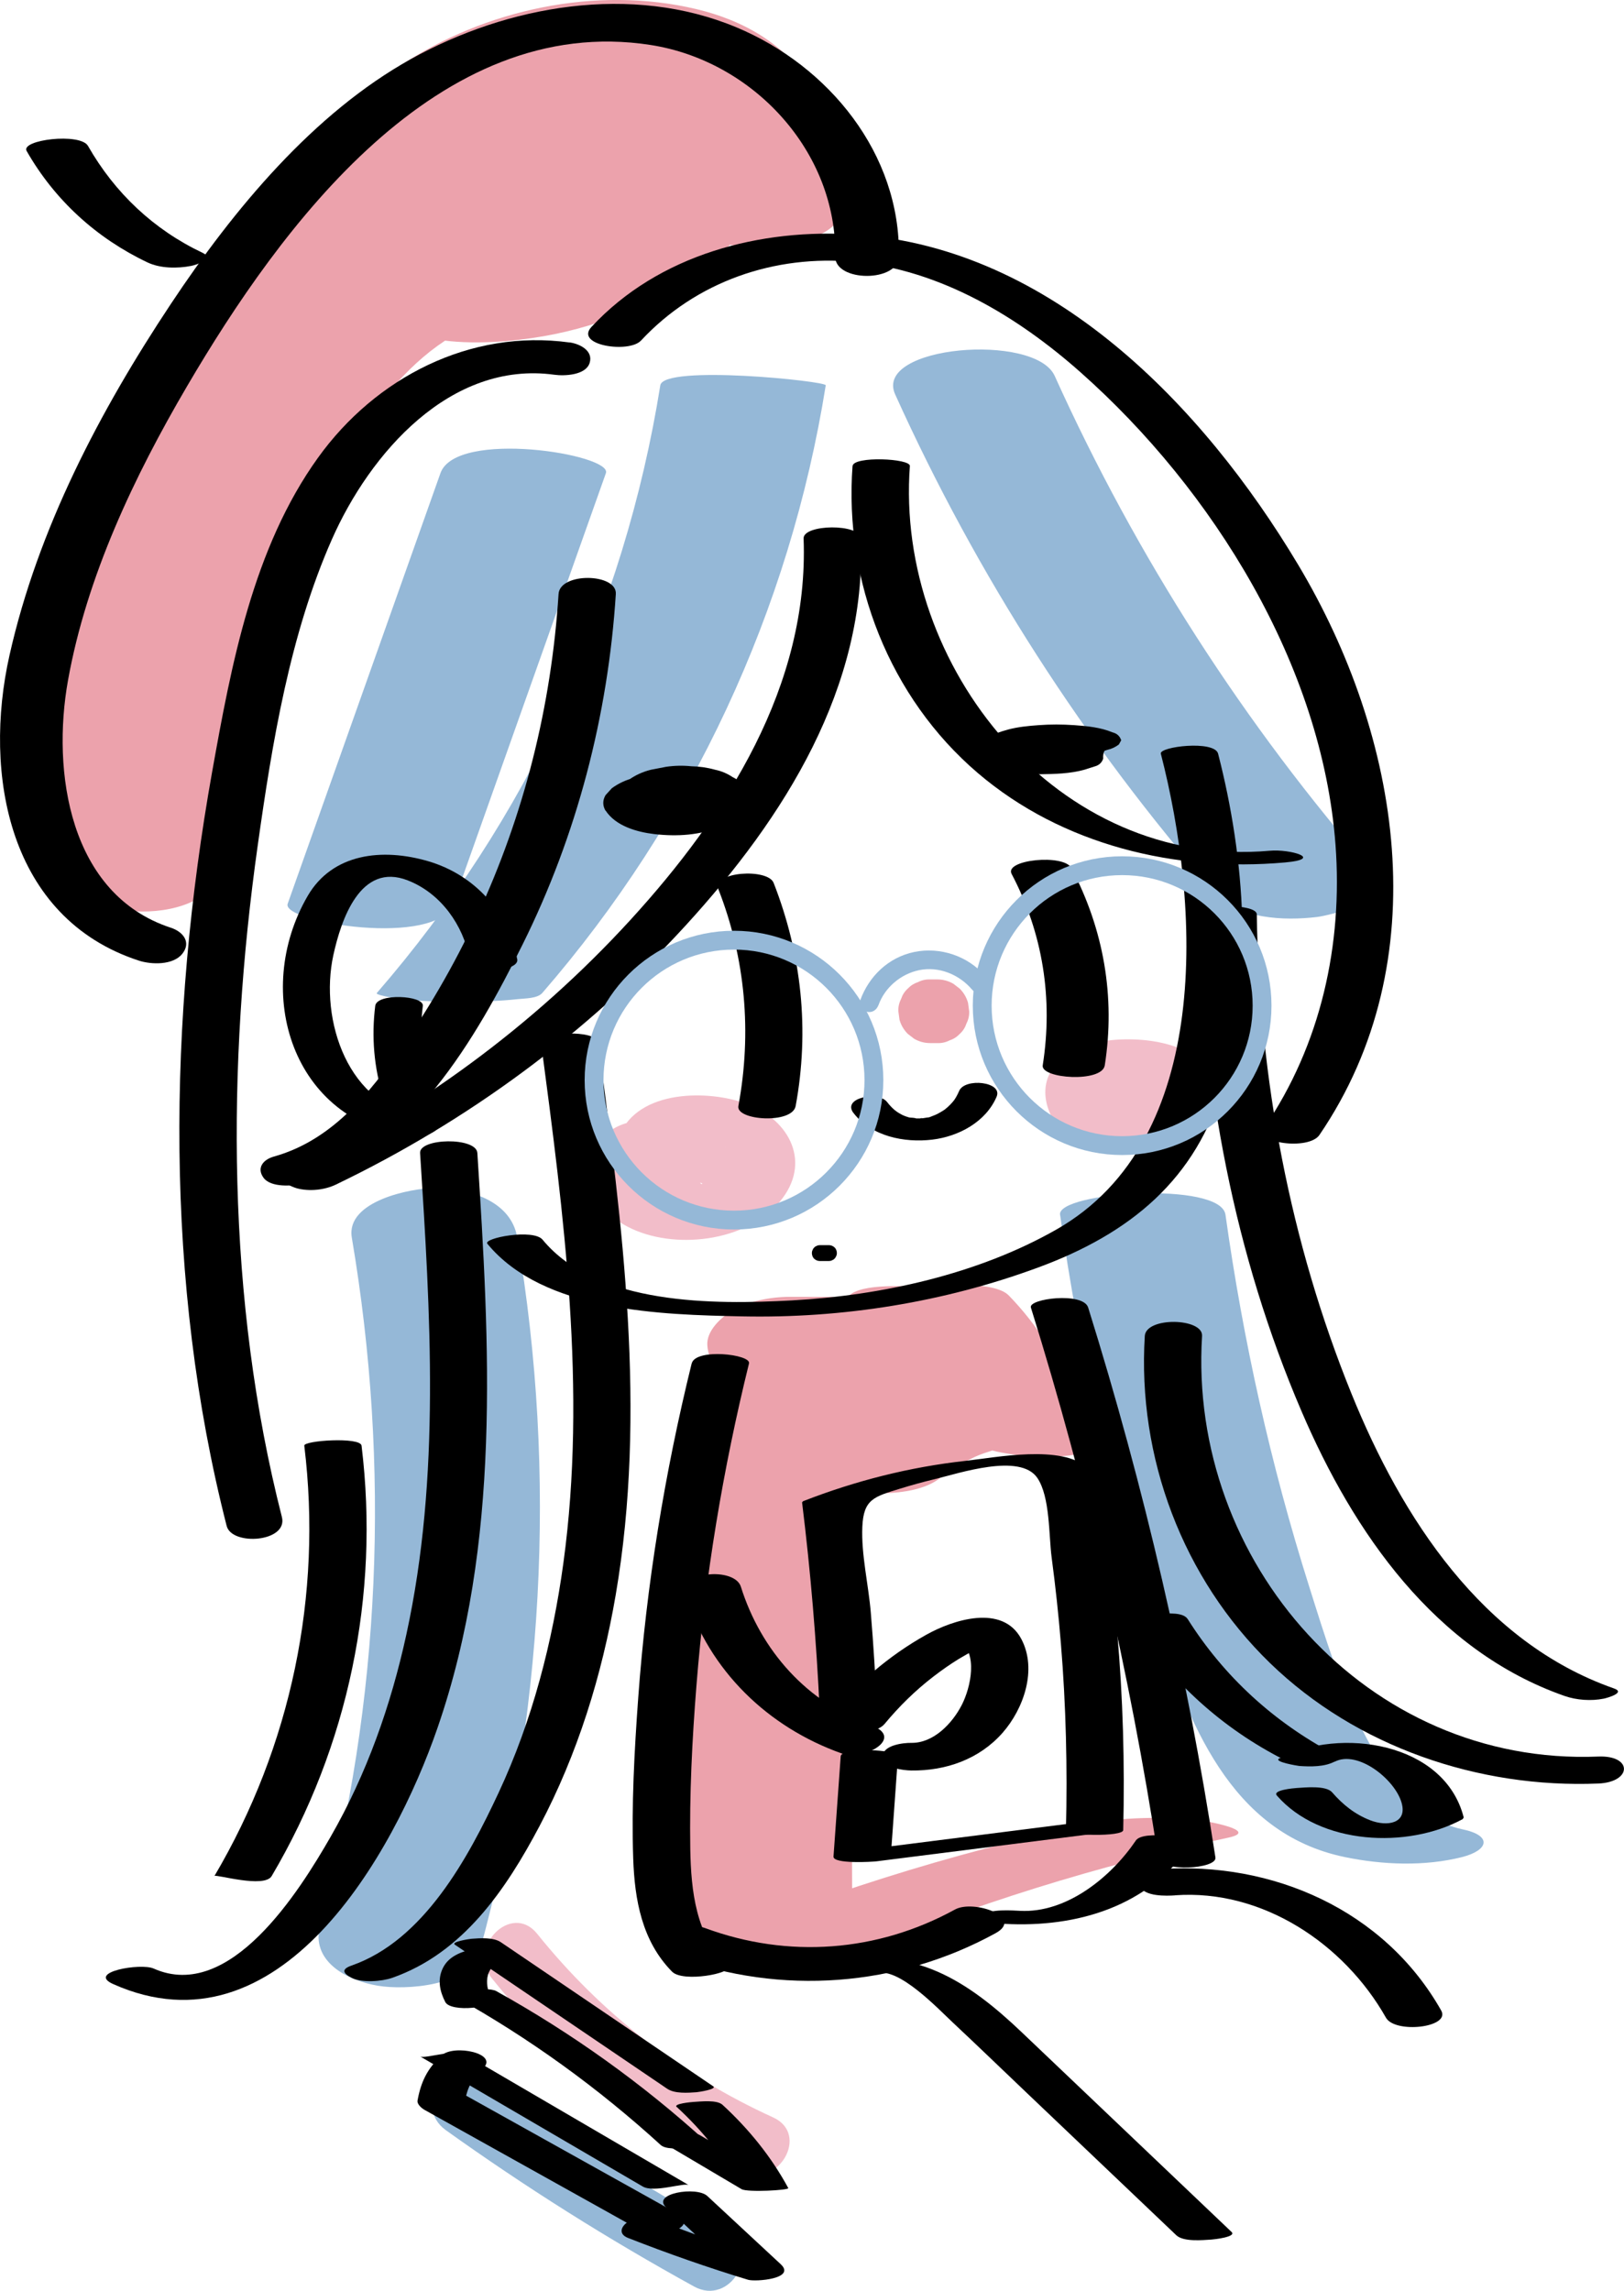 <?xml version="1.0" encoding="UTF-8"?><svg id="Layer_2" xmlns="http://www.w3.org/2000/svg" viewBox="0 0 255.22 359.93"><defs><style>.cls-1{fill:#eca2ac;}.cls-2{fill:#f2bdc9;}.cls-3{fill:#95b8d7;}.cls-4{fill:none;stroke:#95b8d7;stroke-miterlimit:10;stroke-width:2.96px;}</style></defs><g id="Layer_6"><g><path class="cls-2" d="M96.28,177.43c-3.14,2.04-4.8,4.66-3.72,8.42,.88,3.07,3.34,5.48,6.13,6.92,7.14,3.69,18.56,2.39,23.88-3.99,5.02-6.02,1.61-12.75-5.1-15.3-6.09-2.31-17.21-2.31-20.13,4.95-2.65,6.58,14.1,8.17,16.39,2.49,.08-.26,.19-.51,.34-.74,.2-.35,.17-.31-.07,.13-.11-.08-2.6,1.09-3.43,1.15-.95,.07-1.81-.07-2.73-.28,1.43,.32-.49-.39-.6-.41,.28,.06,.99,1.19,.56,.5,.31,.5,.27,.22,.28,.55,.03,1.12,0,1.89-.68,2.82-.31,.43-.91,1.05-1.34,1.03,.15,0,2.18-.21,.41-.21h2.43c.42,.09,.83,.23,1.22,.4,.51,0,.09,.54-.19-.23-.04-.1-.5-.79-.61-1.09,.18,.49-.49-1.51-.2-1.07l-.11,.18c.46-.84,.22-.7-.73,.42,2.89-1.88,3.2-4.81,0-6.63s-8.83-2.07-12.02,0h0Z"/><path class="cls-2" d="M181.54,170.09c.19-.18,.4-.35,.63-.49-.48,.36-1.02,.6-1.61,.73-1.8,.46-4.02,.54-5.83,.07-1.07-.4-1.27-.45-.59-.16l-.64-.35c.22,.15,.43,.31,.62,.48-.39-.42-.42-.42-.08,0,.06,.12,.54,1.09,.34,.45,.14,.43,.14,.94,.1,1.39-.05,.5-.08,.61-.42,1.19-.1,.17-.93,1.09-.34,.55-.35,.33-1.33,.69-.25,.25,2.68-1.03,5.5-1,8.48,.11,.68,.44,.83,.53,.47,.28-.16-.11-.32-.23-.46-.36,.39,.42,.42,.42,.08,0-.18-.36-.42-.66-.58-1.04-.18-.44-.19-.5-.06-.16-.04-.2-.07-.39-.09-.59-.01-.47-.04-.92,0-1.39,.09-.87-.25,.26,.13-.52,.24-.49,.55-.89,.92-1.28,.88-.93-.18-2.31-.86-2.85-1.29-1.03-3.5-1.54-5.08-1.7-3.56-.36-7.86-.16-10.46,2.58-2.96,3.13-1.69,8.11,1.31,10.69s7.76,3.12,11.55,2.9c3.48-.2,7.29-1.04,9.91-3.51,1.63-1.53,3.02-3.73,2.73-6.07s-1.69-4.16-3.62-5.35c-3.13-1.92-6.76-2.61-10.4-2.64s-7.8,.68-10.58,3.06,.67,4.5,3.05,5.06c2.12,.5,4.39,.68,6.55,.37,1.69-.24,3.74-.56,5.08-1.7h0Z"/><path class="cls-3" d="M103.77,60.54c-5.64,35.32-21.1,68.46-44.55,95.48-.36,.41,4.56,1.05,3.81,.96,3.03,.34,6.15,.4,9.19,.4s6.15-.06,9.19-.4c1.09-.12,3.04-.08,3.81-.96,23.44-27.02,38.91-60.16,44.55-95.48,.11-.67-25.47-3.29-26,0h0Z"/><path class="cls-3" d="M140.68,61.97c12.85,28.43,29.78,54.78,50.3,78.28,3.66,4.19,10.86,4.44,15.99,3.83,1.9-.23,12.6-2.71,9.08-6.74-20.52-23.5-37.45-49.85-50.3-78.28-3.09-6.83-28.54-4.77-25.07,2.91h0Z"/><path class="cls-3" d="M69.22,74.34c-8,22.55-16.01,45.11-24.01,67.66-1.05,2.96,23.54,6.93,26,0,8-22.55,16.01-45.11,24.01-67.66,1.05-2.96-23.54-6.93-26,0h0Z"/><path class="cls-3" d="M55.29,194.46c6.08,35.84,4.62,72.87-4.97,107.97-1.56,5.72,4.17,8.75,9.08,9.57,4.23,.71,14.47,.14,15.99-5.44,10-36.59,12.25-74.67,5.9-112.11-.99-5.87-7.76-7.78-13-7.78-3.6,0-13.98,2.01-13,7.78h0Z"/><path class="cls-3" d="M166.6,190.86c3.03,21.65,7.95,42.99,14.88,63.73,5.27,15.78,11.66,33.43,29.89,37.2,5.9,1.22,12.5,1.48,18.38,0,4.15-1.05,4.91-3.38,0-4.39-6.94-1.43-11.83-8.38-14.97-14.27-4-7.51-6.52-15.88-9.07-23.96-6.01-19.03-10.35-38.55-13.12-58.31-.75-5.35-26.5-3.57-26,0h0Z"/><path class="cls-1" d="M132.38,31.97c-.71-6.14-1.54-12.94-4.79-18.33-4.03-6.67-10.8-10.48-18.24-12.23-15.71-3.7-33.15,.06-46.51,8.95-12.41,8.26-21.42,19.91-28.84,32.71s-14.62,26.94-19.71,41.27c-5.89,16.58-9.06,34.23-5.22,51.63,2.08,9.43,24.35,9.9,26,0,3.09-18.58,7.31-37.57,14.67-54.99,5.5-13,15.54-29.1,30.35-31.54l-12.65-1.79c9.58,4.44,21.62,4.65,30.9-.84,6.51-3.86,14.18-14.03,6.84-20.86-8.34-7.76-23.32-3.87-32.66-.32-7.19,2.73-23.12,8.38-17.75,18.98s20.99,9.88,30.58,8.23,19.73-5.87,27.42-12.56c3.06-2.66,6.4-6.32,6.08-10.7-.36-5.03-4.54-8.82-8.52-11.33-9.35-5.89-22.14-6.53-32.49-3.21-4.39,1.41-10.58,4.29-12.56,8.85-2.25,5.19,1.23,9.96,5.62,12.53,11.91,6.98,27.88,2.5,34.24-9.52,1.58-2.99-1.05-5.36-3.34-6.77-10.17-6.24-31.36-5-36.04,8.12-3.6,10.1,22.04,12.2,25.07,3.7,.09-.25,1.06-2.29,1.05-2.21-.18,2-13.21-2.68-8.47,.23l-3.34-6.77c-.51,.96-1.52,3.17-2.25,3.36l6.56-.95,.91,.04,5.74,1.79c-3.38-1.43-.09,.36-.67,.14-.24-.09,.67-.49,.61-.53-.15-.11-1.14-.19-1.4-.17-.84,.09,.72,.13,1.14,.43,5.14,3.7-1.98,7.52-5.46,9.43-2.17,1.19-4.46,2.16-6.83,2.68-.17,.04-3.13,.62-2.96,.4,1.62-.41,3.18,.15,4.67,1.68-.07-.45-.28-.67-.63-.66,1.31-.66,4.14-2.4,6.14-3.2,1.63-.65,3.31-1.18,5-1.67,1.36-.39,3.88-.21,1.27-.36l-6.56-.95c-6.06-1.51-1.98-2.12-3.9,.25-.44,.54-.7,1.11-1.17,1.63-.37,.41-1.12,.99-1.17,.93,.02,.03,3.99-.37,4.35-.32,6.59,.96-2.97-1.07-3.37-1.13-2.53-.38-5.16-.27-7.67,.12-3.28,.52-6.6,1.32-9.74,2.43-11.74,4.19-21.33,11.92-28.68,21.89s-12.06,22.88-15.7,35.21c-3.9,13.22-6.97,26.69-9.23,40.29h26c-7.03-31.85,9.04-63.97,24.87-90.69,6.98-11.79,16.07-24.08,29.17-29.49,3.97-1.64,8.13-3,11.14-1.02,4.99,3.29,5.52,11.95,6.12,17.19,.64,5.6,8.47,6.96,13,6.96,3.41,0,13.63-1.46,13-6.96h0Z"/><path class="cls-1" d="M143.94,210.83l-1.42,9.03h26c-2.05-6.26-5.41-11.59-9.98-16.31-2.36-2.44-11.41-1.52-14.26-1.45-2.46,.06-9.84-.56-11.27,1.99-1.84,3.28-3.01,6.55-3.64,10.25h26c-.96-2.67-3.71-3.2-6.26-3.62-5.89-.98-12.11-.88-18.01-.22-7.53,.84-10.48,3.69-9.63,11.49h26c-1.24-4.57-4.44-6.96-8.82-8.3s-10.07-1.13-14.68-.93c-2.06,.09-8.45-.25-9.54,1.95-2.51,5.02-3.57,10.17-3.27,15.77,.16,3.05,25.84,3.08,26,0,.08-1.56,.16-3.13,.24-4.69l-3.81,1.43c9.6-1.37,19.2-2.74,28.81-4.1,3.13-.45,5.32-1.7,1.02-2.66-5.36-1.2-11.35-.98-16.77-.52-10.14,.86-21.29,.57-31.17,3.1s-7.79,12.35-7.76,20.15c.07,21.21,.15,42.42,.22,63.63,.01,3.82,22.98,1.61,25.54,.54,19.22-8.09,39.13-14.27,59.52-18.62,5.26-1.12-3.85-2.69-4.66-2.77-5.86-.55-12.01-.51-17.79,.73-21.3,4.55-42.07,11.14-62.14,19.58,8.51,.18,17.02,.36,25.54,.54-.06-18.56-.13-37.12-.19-55.67-.02-4.64-.04-9.28-.05-13.92,0-3.35-.26-7.08,1.49-10.09,1.85-3.18,7.15-2.23,10.88-2.54,4.57-.39,9.14-.77,13.71-1.16-5.25-1.06-10.5-2.12-15.75-3.18-9.6,1.37-19.2,2.74-28.81,4.1-.18,.03-3.76,.45-3.81,1.43-.08,1.56-.16,3.13-.24,4.69h26c-.3-5.6,.77-10.75,3.27-15.77-8.08,.34-16.15,.68-24.23,1.02,2.92,.9,4.52,3.48,5.27,6.26,1.09,4.02,26.21,1.93,26,0-.18-1.69-.39-3.38-.12-5.07,.17-1.07,1.86-3.53,.81-3.4l-15.75,.32c-2.91-1.31-3.93-1.14-3.05,.51,1.22,3.39,25.46,3.14,26,0,.64-3.7,1.8-6.98,3.64-10.25-8.51,.18-17.02,.36-25.54,.54,4.23,4.37,7.17,9.47,9.05,15.23,1.11,3.4,25.52,3.09,26,0l1.42-9.03c.27-1.7-25.35-4.15-26,0h0Z"/><path class="cls-1" d="M169.77,221.11c-14.59-3.09-32.36-1.82-44.73,7.23-4.31,3.15,1.78,4.98,4.66,5.52,4.68,.88,13.55,1.65,17.79-1.45,2.38-1.74,4.9-3.4,7.74-4.27,4.6-1.41-2.33-.86,1.42-.06,5.05,1.07,13.26,1.51,17.79-1.45s-2.11-4.98-4.66-5.52h0Z"/><path class="cls-1" d="M124.16,219.06h6.78c3.01,0,6.57-.65,9.19-2.24,1.7-1.03,3.98-3.13,3.81-5.41-.45-5.85-8.35-7.65-13-7.65h-6.78c-3.01,0-6.57,.65-9.19,2.24-1.7,1.03-3.98,3.13-3.81,5.41,.45,5.85,8.35,7.65,13,7.65h0Z"/><path class="cls-1" d="M146.18,163.89h1.13c.69,.03,1.33-.12,1.93-.43,.62-.2,1.16-.55,1.61-1.03,.49-.45,.83-.99,1.03-1.61,.31-.6,.46-1.24,.43-1.93l-.18-1.33c-.24-.85-.67-1.58-1.29-2.21l-1.01-.78c-.78-.45-1.62-.68-2.52-.68h-1.13c-.69-.03-1.33,.12-1.93,.43-.62,.2-1.16,.55-1.61,1.03-.49,.45-.83,.99-1.03,1.61-.31,.6-.46,1.24-.43,1.93l.18,1.33c.24,.85,.67,1.58,1.29,2.21l1.01,.78c.78,.45,1.62,.68,2.52,.68h0Z"/><path class="cls-2" d="M77.35,310.9c10.48,13.06,23.87,23.47,39.1,30.42,5.81,2.65,10.9-5.97,5.05-8.63-14.57-6.64-27.05-16.36-37.08-28.85-4.03-5.02-11.06,2.1-7.07,7.07h0Z"/><path class="cls-3" d="M70.06,334.69c12.53,8.96,25.54,17.15,39.04,24.58,5.64,3.1,10.69-5.53,5.05-8.63-13.49-7.42-26.51-15.62-39.04-24.58-5.24-3.75-10.24,4.92-5.05,8.63h0Z"/><path d="M182.43,118.42c6.12,23.72,8.33,60.65-16.39,74.75-12.34,7.04-27.49,10.38-41.56,11.15-12.2,.66-30.68,.81-39.21-9.54-1.46-1.77-9.41-.25-8.68,.64,8.82,10.69,27.36,11.15,40.02,11.41,15.83,.33,31.71-2.21,46.57-7.69,14.33-5.29,24.91-13.78,29.14-28.92,4.65-16.66,3.38-35.22-.89-51.8-.56-2.17-9.29-1.11-9,0h0Z"/><path d="M112.9,139.72c4.27,10.93,5.27,22.54,3.14,34.06-.42,2.27,8.47,2.88,9,0,2.2-11.93,.95-23.78-3.46-35.06-.92-2.35-9.76-1.77-8.68,1h0Z"/><path d="M126.29,84.6c.87,23.1-12.14,43.45-27.18,59.9-15.27,16.7-33.72,30.17-54.09,39.97-1.89,.91,.89,2.03,1.61,2.23,1.95,.53,4.35,.29,6.16-.58,20.72-9.96,39.47-23.77,55-40.75s28.39-37.42,27.5-60.76c-.09-2.38-9.09-2.27-9,0h0Z"/><path d="M87.78,93.33c-1.12,17.55-5.39,34.69-12.83,50.64-3.62,7.77-7.95,15.25-12.97,22.21s-10.68,13.23-18.94,15.54c-1.72,.48-2.75,1.82-1.61,3.35s4.56,1.32,6.16,.88c16.88-4.71,27.27-22.91,34.55-37.58,8.52-17.15,13.42-35.94,14.64-55.04,.21-3.28-8.78-3.45-9,0h0Z"/><path d="M133.98,73.22c-1.34,18.09,5.81,36.4,19.7,48.25,13.28,11.33,31.11,15.57,48.26,14.04,6.2-.55,.84-2.13-2.39-1.84-33.29,2.95-58.9-28.94-56.56-60.45,.09-1.2-8.88-1.59-9,0h0Z"/><path d="M85.03,163.86c3.58,27.01,7.23,54.5,3.51,81.71-1.7,12.41-4.87,24.73-10.18,36.1-4.77,10.22-11.75,23.19-23.09,27.15-1.73,.6-1.33,1.26,0,1.94,1.57,.81,4.74,.57,6.36,0,11.1-3.88,17.87-13.84,23.16-23.85,5.99-11.33,9.81-23.71,11.97-36.31,4.93-28.79,1.06-58.07-2.74-86.74-.29-2.21-9.22-1.7-9,0h0Z"/><path d="M66.02,181.15c1.61,25.17,3.26,50.82-2.16,75.67-2.42,11.1-6.23,21.92-11.91,31.79-4.9,8.53-15.83,26.03-27.8,20.69-2.04-.91-10.58,.56-6.36,2.44,26.09,11.64,44.07-20.27,50.97-40.26,10.04-29.05,8.19-60.15,6.26-90.32-.16-2.54-9.15-2.35-9,0h0Z"/><path d="M188.5,143.65c.39,26.66,5.51,53.55,16.05,78.11,8.18,19.07,20.97,37.58,41.33,44.71,1.89,.66,4.19,.82,6.16,.42,.54-.11,3.5-.94,1.61-1.6-20.71-7.25-33.35-26.82-41.24-46.27-9.69-23.87-14.52-49.64-14.9-75.36-.03-1.72-9.02-1.69-9,0h0Z"/><path d="M179.91,209.91c-1.18,19.05,5.95,38.08,19.69,51.4,13.6,13.18,32.8,19.69,51.58,18.92,5.31-.22,5.44-4.46,0-4.24-36.39,1.49-64.48-30.58-62.27-66.08,.18-2.85-8.81-3.05-9,0h0Z"/><path d="M89.51,53.81c-15.62-2.14-30.46,5.49-39.53,18.1-10.22,14.21-13.63,32.52-16.65,49.41-6.92,38.78-7.51,80.09,2.29,118.43,.81,3.19,9.69,2.56,8.68-1.4-8.71-34.12-8.69-70.86-3.79-105.57,2.27-16.11,5.04-33.08,11.66-48.06,5.96-13.48,18.6-28.08,34.95-25.84,1.57,.22,4.92,.09,5.54-1.84s-1.54-3.02-3.14-3.24h0Z"/><path d="M100.72,53.53c8.64-9.3,21.02-13.57,33.6-12.38,13.46,1.28,25.59,8.56,35.52,17.37,20.81,18.46,37.93,46.02,40.04,74.2,1.17,15.69-2.3,31.4-11.2,44.47-1.64,2.41,7,3.6,8.68,1.13,18.66-27.4,12.79-62.62-3.38-89.64-14.9-24.9-38.7-49.66-69.3-51.81-15.15-1.07-31.15,3.11-41.73,14.5-2.7,2.91,5.91,4.16,7.77,2.15h0Z"/><path d="M47.82,227.14c2.87,23.51-2.08,47.22-14.12,67.62,.19-.33,7.82,2,9,0,12.04-20.4,16.99-44.11,14.12-67.62-.17-1.41-9.1-.81-9,0h0Z"/><path d="M108.7,214.22c-4.25,17.26-7.11,34.82-8.4,52.54-.61,8.36-1.07,16.83-.79,25.21,.22,6.52,1.37,13,6.1,17.81,1.75,1.78,9.63,.21,8.68-.75-4.92-5.01-5.69-11.81-5.81-18.54-.14-8.55,.29-17.14,.97-25.66,1.35-17.07,4.16-33.98,8.26-50.61,.35-1.44-8.4-2.42-9,0h0Z"/><path d="M106.26,307.49c16.47,6.08,34.81,4.7,50.19-3.74,4.59-2.52-3.44-5.33-6.36-3.73-12.21,6.7-26.22,7.74-39.28,2.92-3.55-1.31-10.07,2.51-4.54,4.55h0Z"/><path d="M162.01,205.44c8.82,28.27,15.5,57.14,20,86.41,.36,2.37,9.28,1.81,9,0-4.49-29.27-11.17-58.14-20-86.41-.78-2.5-9.44-1.4-9,0h0Z"/><path d="M178.5,289.19c-3.88,5.72-10.86,11.43-18.2,11.04-.85-.04-5.21-.36-5.54,.74-.35,1.18,2.41,1.27,3.14,1.31,11.38,.6,22.6-2.71,29.27-12.52,.59-.87-7.48-2.33-8.68-.57h0Z"/><path d="M137.86,310.04c3.44-.93,9.63,5.64,11.88,7.74,4.01,3.75,7.96,7.58,11.94,11.36,7.73,7.35,15.45,14.71,23.18,22.06,1.13,1.07,4.12,.77,5.54,.68,.4-.03,3.97-.41,3.14-1.2-11.01-10.47-22.01-20.94-33.02-31.42-8.29-7.89-17.14-13.82-29.03-10.61-1.7,.46-1.3,.82,0,1.37,1.6,.68,4.7,.45,6.36,0h0Z"/><path d="M184.67,297.79c13.71-.99,26.56,7.6,33.14,19.23,1.43,2.53,10.21,1.57,8.68-1.13-8.93-15.78-26.51-23.48-44.21-22.2-1.33,.1-3.75,.9-3.14,2.62s4.25,1.58,5.54,1.49h0Z"/><path d="M107.75,250.67c3.71,11.82,12.94,20.72,24.53,24.83,3.5,1.24,10.09-2.49,4.54-4.45-10-3.55-17.24-11.72-20.39-21.75-.98-3.12-9.87-2.43-8.68,1.37h0Z"/><path d="M138.98,270.91c2.29-2.77,4.85-5.29,7.7-7.48,1.29-.99,2.63-1.94,4.02-2.79,.82-.49,1.65-.96,2.5-1.4,1.67-.59,1.72-.81,.14-.65l-2.69-1c3.14,2.09,1.9,7.56,.5,10.29-1.5,2.92-4.44,6.01-7.94,5.96-1.26-.02-4.5,.35-4.5,2.17s3.32,2.15,4.5,2.17c5.44,.07,10.69-1.77,14.34-5.91,3.32-3.77,5.5-9.96,2.95-14.76-2.96-5.56-10.78-2.98-14.91-.67-5.93,3.31-10.96,7.68-15.28,12.9-1.76,2.13,6.75,3.49,8.68,1.15h0Z"/><path d="M137.83,268.83c-.24-5.16-.55-10.31-.98-15.46-.36-4.38-1.52-9.12-1.33-13.48s1.85-4.73,5.96-6c1.78-.55,3.59-1.05,5.4-1.48,3.81-.92,13.44-4.17,16.14-.2,2.02,2.97,1.79,9.03,2.25,12.49,.6,4.52,1.09,9.05,1.46,13.59,.8,9.74,1.03,19.5,.79,29.26-.02,.91,8.97,1.07,9,0,.25-10.42-.03-20.83-.96-31.21-.46-5.19-1.07-10.36-1.84-15.51-.45-3.01-.35-7.86-2.76-10.14-4.01-3.79-14.48-1.68-19.22-1.16-8.79,.97-17.3,3.13-25.53,6.34l-.16,.18c1.34,10.89,2.26,21.82,2.77,32.78,.05,1.1,9.04,.88,9,0h0Z"/><path d="M169.68,286.33c-12.15,1.54-24.3,3.08-36.46,4.62l6.77,.75c.38-5.25,.75-10.5,1.13-15.75,.08-1.08-8.89-1.48-9,0-.38,5.25-.75,10.5-1.13,15.75-.09,1.21,6.14,.83,6.77,.75,12.15-1.54,24.3-3.08,36.46-4.62,1.28-.16,2.53-.16,1.61-1.19-.83-.94-5.08-.45-6.16-.31h0Z"/><path d="M177.66,254.4c5.8,9.19,13.62,16.54,23.23,21.62,1.58,.84,3.8,.74,5.54,.63,.35-.02,3.96-.68,3.14-1.11-9.4-4.98-17.23-12.14-22.91-21.14-1.31-2.08-8.89,.17-9,0h0Z"/><path d="M209.73,276.81c3.65-1.9,9.51,2.78,10.54,6.45,.93,3.29-2.31,3.75-4.89,2.76-2.43-.93-4.35-2.47-6.03-4.41-.96-1.11-4.25-.76-5.54-.68-.46,.03-3.91,.32-3.14,1.19,6.77,7.77,20.52,8.41,29.2,3.7l.16-.26c-3.01-11.85-19.45-14.24-28.98-9.28-1.04,.54,3,1.18,3.14,1.19,1.77,.12,3.92,.16,5.54-.68h0Z"/><path d="M71.5,305.56c11.12,7.54,22.24,15.09,33.36,22.63,1.16,.79,3.27,.64,4.6,.54,.28-.02,3.32-.47,2.61-.94-11.12-7.54-22.24-15.09-33.36-22.63-1.16-.79-3.27-.64-4.6-.54-.28,.02-3.32,.47-2.61,.94h0Z"/><path d="M106.35,331.04c4.02,3.71,7.45,7.92,10.06,12.74l7.34-.17c-4.55-2.69-9.1-5.39-13.66-8.08-1.21-.72-3.25-.52-4.6-.45-.32,.02-3.2,.45-2.61,.8,4.55,2.69,9.1,5.39,13.66,8.08,.89,.53,7.53,.17,7.34-.17-2.68-4.94-6.2-9.28-10.33-13.08-.9-.83-3.48-.51-4.6-.45-.34,.02-3.18,.28-2.61,.8h0Z"/><path d="M111.03,336.54c-10.08-9.18-21.13-17.07-33.04-23.7-1.38-.77-7.94,.07-6.45,.9,11.65,6.49,22.44,14.3,32.29,23.28,1.46,1.33,7.55-.16,7.21-.47h0Z"/><path d="M74.27,306.27c-1.91,.4-3.88,1.19-4.73,3.08-.8,1.76-.42,3.54,.44,5.21s8.05,.96,7.21-.67c-.56-1.09-.83-2.38-.51-3.58,.17-.65,.86-1.74,1.37-1.85,.81-.17,2.65-.82,1.34-1.73s-3.71-.75-5.11-.45h0Z"/><path d="M66.03,323.11c11.66,6.81,23.33,13.63,34.99,20.44,1.75,1.02,6.49-.65,7.21-.23-11.66-6.81-23.33-13.63-34.99-20.44-1.75-1.02-6.49,.65-7.21,.23h0Z"/><path d="M69.43,322.92c-2.25,2.06-3.27,4.13-3.81,7.11-.11,.6,.68,1.24,1.09,1.47,11.47,6.4,22.95,12.8,34.42,19.2,2.29,1.28,9.04-.84,5.29-2.93-11.47-6.4-22.95-12.8-34.42-19.2l1.09,1.47c.39-2.17,1.21-3.57,2.79-5.02,2.61-2.39-4.54-3.85-6.45-2.09h0Z"/><path d="M104.71,346.85c3.84,3.57,7.68,7.14,11.53,10.71l5.11-2.46c-5.86-1.78-11.65-3.78-17.35-6.01-1.52-.6-3.8-.92-5.29,0-1.12,.7-1.58,1.93,0,2.54,6.21,2.43,12.49,4.64,18.86,6.57,1.13,.34,7.62-.14,5.11-2.46-3.84-3.57-7.68-7.14-11.53-10.71-1.67-1.55-8.86-.41-6.45,1.82h0Z"/><path d="M81.28,150.71c-1.37-7.4-6.72-13.26-13.97-15.39s-15.07-1.23-18.95,5.44c-8.81,15.14-2.38,35.62,16.19,37.83,3.28,.39,7.04-2.51,1.99-3.11-11.85-1.41-16.38-15.23-14.15-25.42,1.22-5.54,4.23-14.66,11.7-11.73,5.2,2.03,8.72,7.03,9.72,12.38,.45,2.43,7.84,1.98,7.48,0h0Z"/><path d="M58.97,158.04c-.61,4.91-.19,9.69,1.26,14.41,.66,2.14,7.87,1.28,7.48,0-1.45-4.73-1.87-9.5-1.26-14.41,.2-1.64-7.22-2.05-7.48,0h0Z"/><path d="M128.83,198.13h1.44c.17,0,.33-.03,.48-.11,.15-.05,.29-.14,.4-.26,.12-.11,.21-.25,.26-.4,.08-.15,.11-.31,.11-.48-.01-.32-.12-.66-.36-.88s-.54-.36-.88-.36h-1.44c-.17,0-.33,.03-.48,.11-.15,.05-.29,.14-.4,.26-.12,.11-.21,.25-.26,.4-.08,.15-.11,.31-.11,.48,.01,.32,.12,.66,.36,.88s.54,.36,.88,.36h0Z"/><path d="M95.17,127.35c1.59,2.44,4.92,3.38,7.64,3.7,3.51,.41,7.3,.22,10.57-1.26,1.26-.57,2.68-1.44,3.44-2.67,.05-.08,.09-.16,.13-.25,.16-.36,.36-1.01,.41-1.4,.08-.61-.22-1.23-.41-1.79-.45-.7-1.04-1.22-1.78-1.56-.85-.57-1.78-.97-2.8-1.18-1.21-.34-2.45-.52-3.71-.54-1.32-.14-2.65-.11-3.97,.08l-2.38,.46c-1.3,.32-2.49,.86-3.58,1.65l-1,1.1c-.47,.81-.47,1.63,0,2.44l.03,.1-.36-1.22c.04,.2,.04,.37,0,.57l.36-1.22c-.06,.19-.16,.34-.28,.49l1-1.1c-.12,.12-.24,.22-.39,.32l1.56-.93c-.12,.07-.24,.13-.37,.18l2.02-.72c-.1,.03-.19,.06-.29,.08l2.38-.46c-.06,.01-.13,.02-.2,.02l2.65-.16c-.06,0-.13,0-.19,0l2.65,.16c-.06,0-.13-.01-.19-.03l2.38,.46c-.06-.01-.12-.03-.18-.05l2.02,.72c-.06-.02-.11-.05-.17-.08l1.56,.93c-.08-.06-.15-.11-.22-.19l1,1.1c-.04-.05-.08-.11-.12-.17-.97-1.49-2.96-2.29-4.58-2.74-1.21-.34-2.45-.52-3.71-.54-1.32-.14-2.65-.11-3.97,.08l-2.38,.46c-1.3,.32-2.49,.86-3.58,1.65l-1,1.1c-.47,.81-.47,1.63,0,2.44h0Z"/><path d="M173.37,119.17c-.04-.49,.05-.93,.26-1.37l-.36,.66c.26-.48,.61-.85,1.07-1.14l-1,.59c.19-.1,.37-.19,.57-.26l-1.56,.5c3.02-.83,.1-.65-8.77,.54,2.51,.18,5.19,.13,7.68-.25,.96-.1,1.89-.31,2.8-.63,.65-.15,1.25-.43,1.78-.84l.36-.66c-.21-.65-.66-1.07-1.36-1.24-1.85-.78-3.99-.99-5.96-1.13s-3.81-.14-5.69,0c-1.56,.11-3.27,.28-4.78,.69-1.28,.35-2.48,.75-3.55,1.57-.45,.35-.72,.8-.99,1.29-.3,.56-.49,1.06-.44,1.7,.12,.48,.4,.8,.86,.95,.62,.41,1.31,.68,2.06,.79,2.22,.58,4.78,.75,7.05,.72s4.79-.08,7.05-.72l1.56-.5c.7-.18,1.15-.59,1.36-1.24h0Z"/><path d="M158.98,137.31c4.93,9.36,6.53,19.65,4.89,30.08-.33,2.1,9.32,2.76,9.75,0,1.69-10.77-.17-21.37-5.24-31-1.2-2.27-10.58-1.32-9.4,.92h0Z"/><path d="M134.13,174.87c2.83,3.68,7.98,4.71,12.37,4.19,4.14-.49,8.42-2.77,10.12-6.74,1.02-2.38-4.99-3-5.88-.92-.15,.35-.32,.69-.51,1.02-.1,.16-.2,.32-.3,.47,.22-.31-.15,.19-.21,.25-.24,.28-.5,.55-.78,.8-.14,.13-.28,.24-.43,.36-.07,.06-.15,.12-.22,.17,.2-.15,.23-.17,.1-.08-.34,.22-.69,.43-1.05,.62-.14,.07-.68,.31-.07,.05-.18,.07-.35,.14-.53,.21-.14,.05-.96,.42-1.09,.34,.13,.09,.61-.13-.02-.01-.19,.03-.38,.07-.57,.09-.17,.02-.41,.01-.57,.06,.63-.2,.4-.03,.05-.02-.19,0-.38,0-.57,0-.1,0-.19,0-.29-.01-.24-.01-.13,0,.34,.03-.25-.15-.83-.12-1.12-.17-.6-.11,.53,.17,0,0-.18-.06-.36-.11-.54-.17s-.35-.13-.52-.2c.62,.24,.08,.03-.06-.04-.33-.17-.65-.37-.96-.57,.45,.29-.1-.08-.19-.16-.14-.12-.28-.25-.42-.38-.3-.29-.56-.6-.82-.93-1.31-1.71-7.13-.69-5.26,1.75h0Z"/><path d="M141.26,40.29c.29-16.12-11.03-29.93-25.49-35.98-16.5-6.91-35.97-3.5-51.21,4.98s-27.75,23.46-37.7,38.45C15.67,64.59,5.95,83.11,1.49,102.97c-4.19,18.65-.16,41.27,20.32,47.96,1.97,.64,5.39,.75,6.84-1.07s.11-3.47-1.79-4.09c-16-5.23-18.75-24.54-16.17-38.89,2.93-16.3,10.38-32,18.71-46.2C44.08,35.63,68.78,1.85,102.27,7.07c16.07,2.51,29.29,16.72,28.99,33.22-.07,4.05,9.93,4.11,10,0h0Z"/><path d="M31.83,39.72c-7.68-3.64-13.79-9.41-18-16.79-1.21-2.12-10.65-.97-9.64,.8,4.41,7.72,10.99,13.71,19.01,17.51,2.01,.95,4.7,.96,6.84,.54,.8-.16,3.81-1.11,1.79-2.06h0Z"/><g><circle class="cls-4" cx="115.35" cy="169.71" r="21.99"/><circle class="cls-4" cx="176.35" cy="158.01" r="21.99"/><path class="cls-3" d="M138.06,157.92c1-2.78,3.51-4.89,6.39-5.49,3.08-.64,6.29,.68,8.29,3.03,1.24,1.45,3.32-.65,2.09-2.09-2.7-3.17-7.1-4.64-11.17-3.79s-7.11,3.84-8.46,7.56c-.27,.75,.31,1.62,1.03,1.82,.82,.23,1.55-.28,1.82-1.03h0Z"/></g></g></g></svg>
